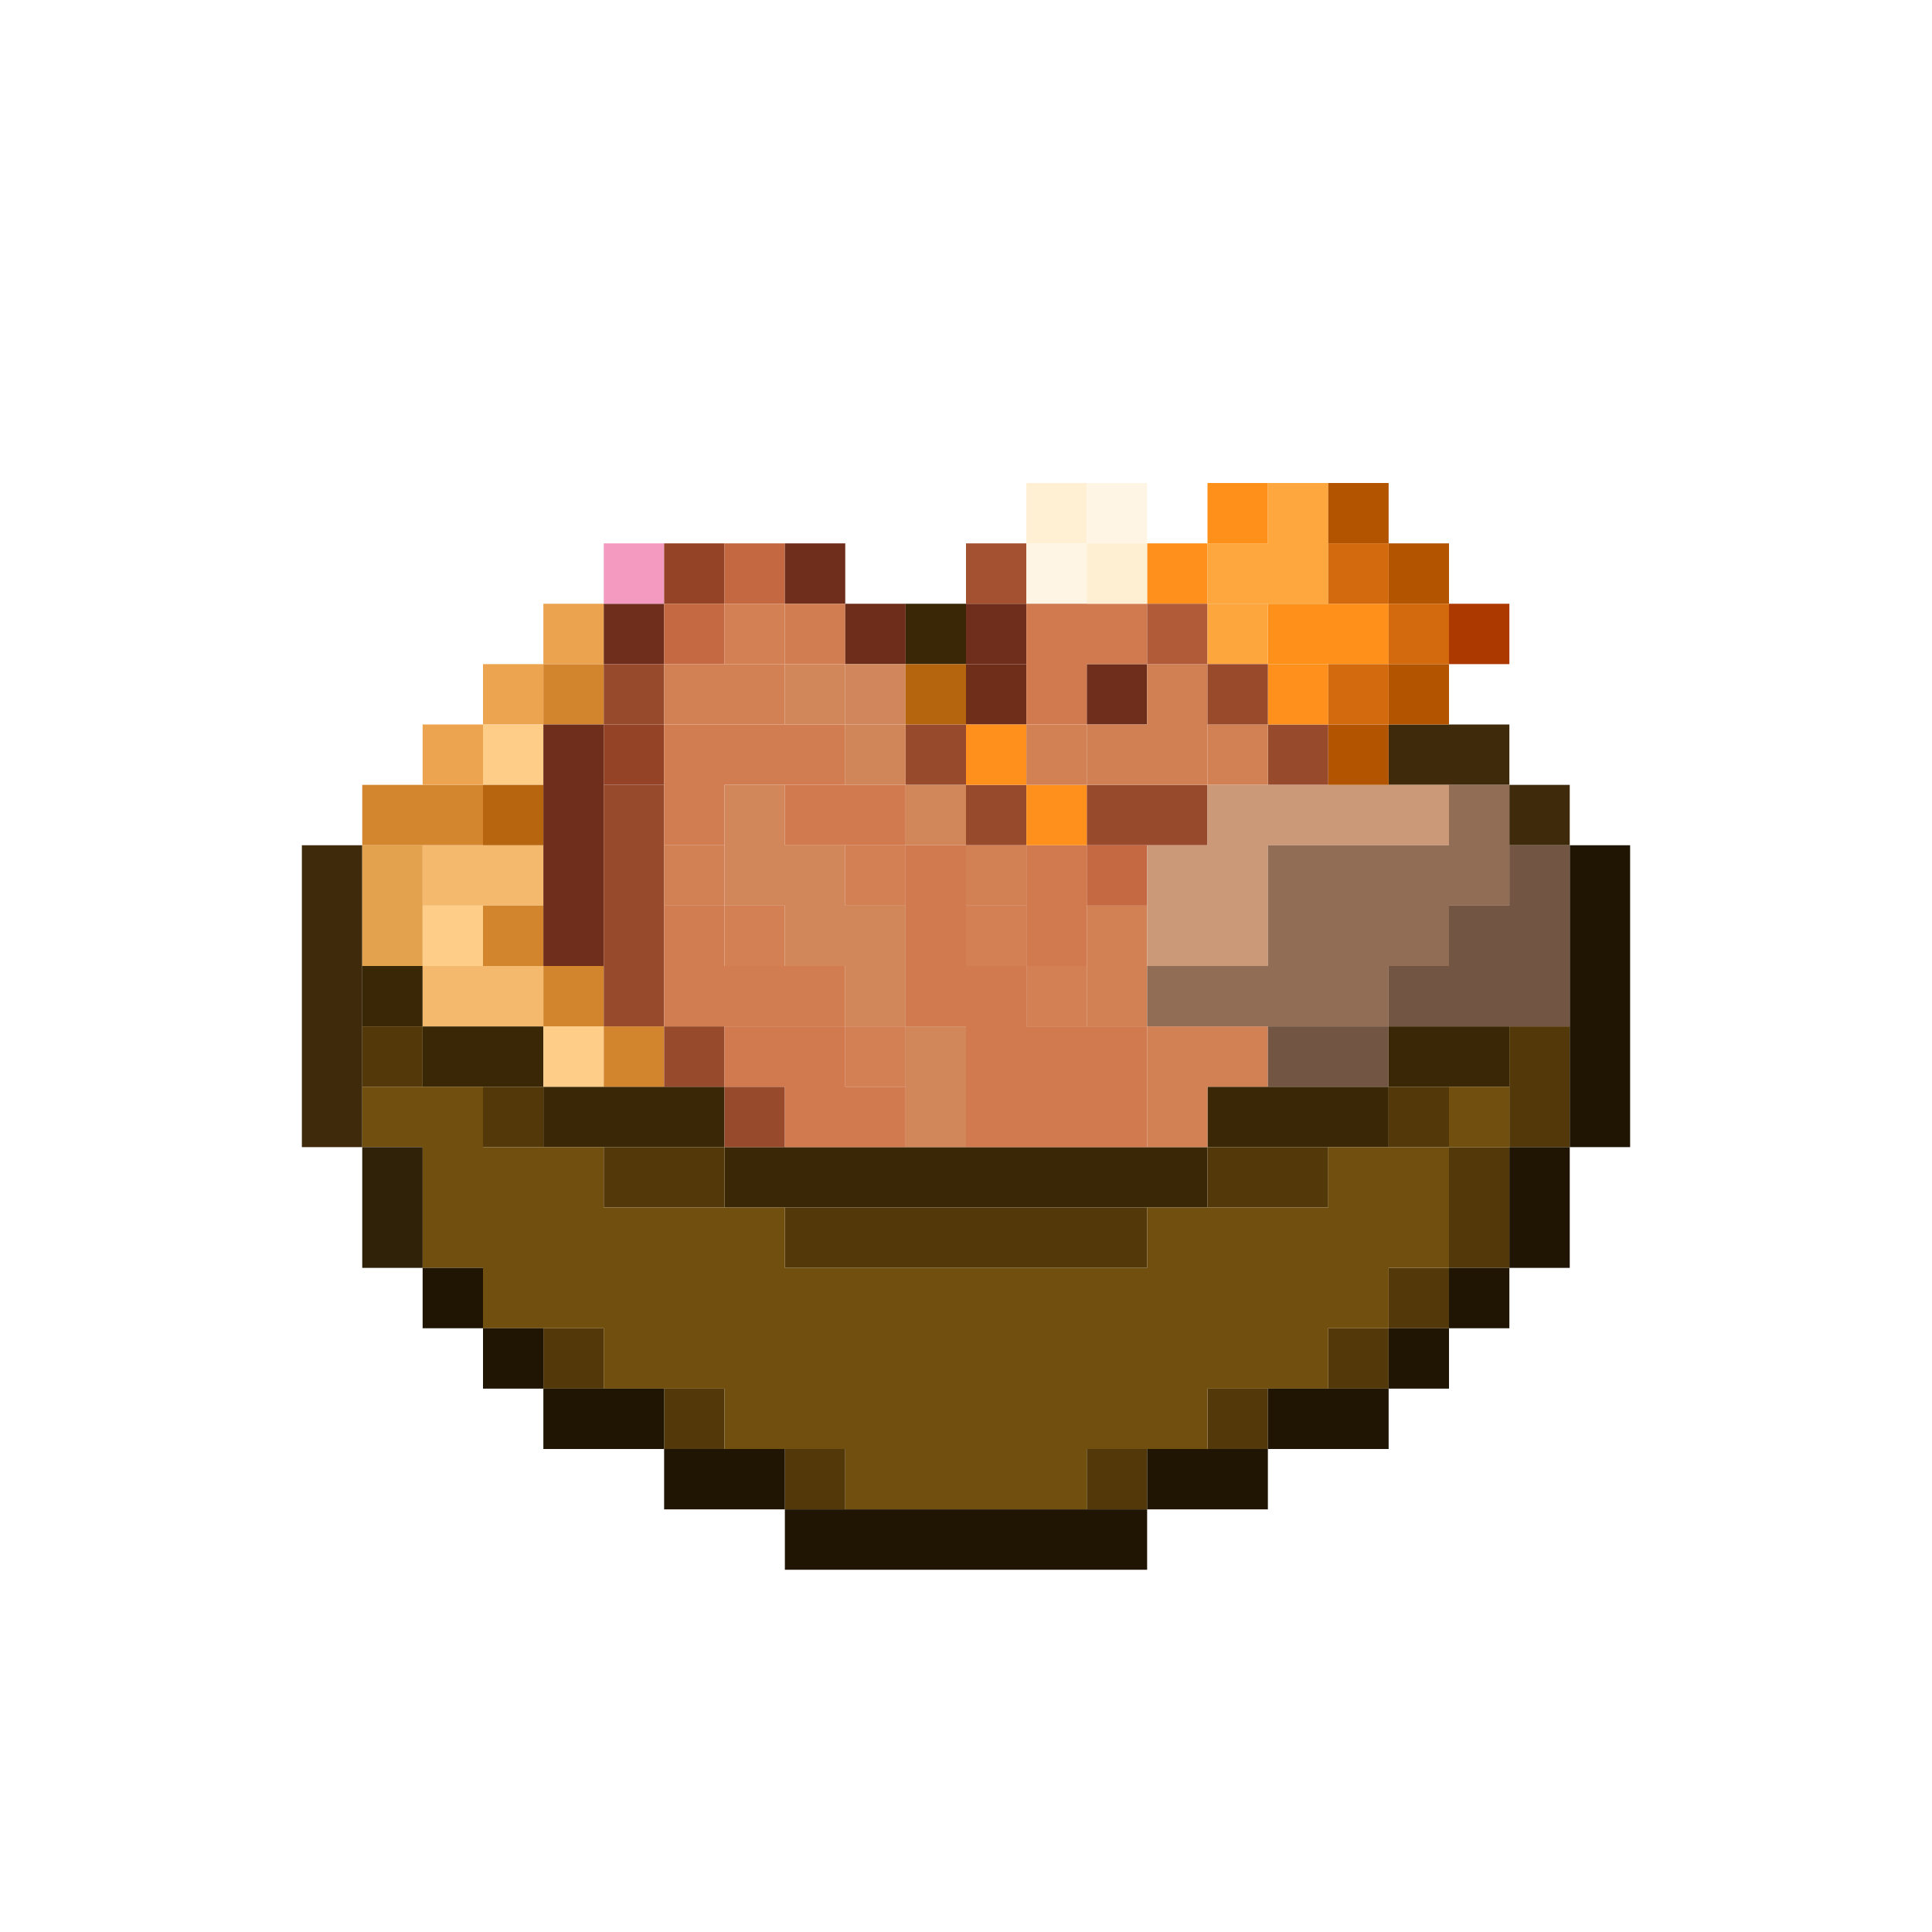 <?xml version="1.0" encoding="UTF-8" standalone="no"?>
<!DOCTYPE svg PUBLIC "-//W3C//DTD SVG 1.1//EN" 
  "http://www.w3.org/Graphics/SVG/1.1/DTD/svg11.dtd">
<svg width="32" height="32"
	 xmlns="http://www.w3.org/2000/svg" version="1.1">
 <path d="  M 6,14  L 5,14  L 5,19  L 6,19  Z  " style="fill:rgb(63, 43, 11); fill-opacity:1.000; stroke:none;" />
 <path d="  M 25,13  L 25,12  L 23,12  L 23,13  Z  " style="fill:rgb(63, 43, 11); fill-opacity:1.000; stroke:none;" />
 <path d="  M 26,14  L 26,13  L 25,13  L 25,14  Z  " style="fill:rgb(63, 43, 11); fill-opacity:1.000; stroke:none;" />
 <path d="  M 6,14  L 8,14  L 8,13  L 6,13  Z  " style="fill:rgb(212, 134, 46); fill-opacity:1.000; stroke:none;" />
 <path d="  M 6,14  L 6,16  L 7,16  L 7,14  Z  " style="fill:rgb(226, 162, 78); fill-opacity:1.000; stroke:none;" />
 <path d="  M 6,16  L 6,17  L 7,17  L 7,16  Z  " style="fill:rgb(58, 39, 6); fill-opacity:1.000; stroke:none;" />
 <path d="  M 9,18  L 9,17  L 7,17  L 7,18  Z  " style="fill:rgb(58, 39, 6); fill-opacity:1.000; stroke:none;" />
 <path d="  M 12,18  L 9,18  L 9,19  L 12,19  Z  " style="fill:rgb(58, 39, 6); fill-opacity:1.000; stroke:none;" />
 <path d="  M 20,20  L 20,19  L 12,19  L 12,20  Z  " style="fill:rgb(58, 39, 6); fill-opacity:1.000; stroke:none;" />
 <path d="  M 15,11  L 16,11  L 16,10  L 15,10  Z  " style="fill:rgb(58, 39, 6); fill-opacity:1.000; stroke:none;" />
 <path d="  M 20,18  L 20,19  L 23,19  L 23,18  Z  " style="fill:rgb(58, 39, 6); fill-opacity:1.000; stroke:none;" />
 <path d="  M 25,18  L 25,17  L 23,17  L 23,18  Z  " style="fill:rgb(58, 39, 6); fill-opacity:1.000; stroke:none;" />
 <path d="  M 6,18  L 7,18  L 7,17  L 6,17  Z  " style="fill:rgb(83, 57, 9); fill-opacity:1.000; stroke:none;" />
 <path d="  M 8,19  L 9,19  L 9,18  L 8,18  Z  " style="fill:rgb(83, 57, 9); fill-opacity:1.000; stroke:none;" />
 <path d="  M 9,23  L 10,23  L 10,22  L 9,22  Z  " style="fill:rgb(83, 57, 9); fill-opacity:1.000; stroke:none;" />
 <path d="  M 12,20  L 12,19  L 10,19  L 10,20  Z  " style="fill:rgb(83, 57, 9); fill-opacity:1.000; stroke:none;" />
 <path d="  M 11,24  L 12,24  L 12,23  L 11,23  Z  " style="fill:rgb(83, 57, 9); fill-opacity:1.000; stroke:none;" />
 <path d="  M 13,20  L 13,21  L 19,21  L 19,20  Z  " style="fill:rgb(83, 57, 9); fill-opacity:1.000; stroke:none;" />
 <path d="  M 13,24  L 13,25  L 14,25  L 14,24  Z  " style="fill:rgb(83, 57, 9); fill-opacity:1.000; stroke:none;" />
 <path d="  M 18,24  L 18,25  L 19,25  L 19,24  Z  " style="fill:rgb(83, 57, 9); fill-opacity:1.000; stroke:none;" />
 <path d="  M 22,20  L 22,19  L 20,19  L 20,20  Z  " style="fill:rgb(83, 57, 9); fill-opacity:1.000; stroke:none;" />
 <path d="  M 21,24  L 21,23  L 20,23  L 20,24  Z  " style="fill:rgb(83, 57, 9); fill-opacity:1.000; stroke:none;" />
 <path d="  M 23,23  L 23,22  L 22,22  L 22,23  Z  " style="fill:rgb(83, 57, 9); fill-opacity:1.000; stroke:none;" />
 <path d="  M 24,19  L 24,18  L 23,18  L 23,19  Z  " style="fill:rgb(83, 57, 9); fill-opacity:1.000; stroke:none;" />
 <path d="  M 24,21  L 23,21  L 23,22  L 24,22  Z  " style="fill:rgb(83, 57, 9); fill-opacity:1.000; stroke:none;" />
 <path d="  M 24,19  L 24,21  L 25,21  L 25,19  Z  " style="fill:rgb(83, 57, 9); fill-opacity:1.000; stroke:none;" />
 <path d="  M 26,17  L 25,17  L 25,19  L 26,19  Z  " style="fill:rgb(83, 57, 9); fill-opacity:1.000; stroke:none;" />
 <path d="  M 22,23  L 22,22  L 23,22  L 23,21  L 24,21  L 24,19  L 22,19  L 22,20  L 19,20  L 19,21  L 13,21  L 13,20  L 10,20  L 10,19  L 8,19  L 8,18  L 6,18  L 6,19  L 7,19  L 7,21  L 8,21  L 8,22  L 10,22  L 10,23  L 12,23  L 12,24  L 14,24  L 14,25  L 18,25  L 18,24  L 20,24  L 20,23  Z  " style="fill:rgb(113, 79, 15); fill-opacity:1.000; stroke:none;" />
 <path d="  M 24,18  L 24,19  L 25,19  L 25,18  Z  " style="fill:rgb(113, 79, 15); fill-opacity:1.000; stroke:none;" />
 <path d="  M 7,19  L 6,19  L 6,21  L 7,21  Z  " style="fill:rgb(48, 33, 9); fill-opacity:1.000; stroke:none;" />
 <path d="  M 7,13  L 8,13  L 8,12  L 7,12  Z  " style="fill:rgb(236, 164, 80); fill-opacity:1.000; stroke:none;" />
 <path d="  M 8,12  L 9,12  L 9,11  L 8,11  Z  " style="fill:rgb(236, 164, 80); fill-opacity:1.000; stroke:none;" />
 <path d="  M 7,14  L 7,15  L 9,15  L 9,14  Z  " style="fill:rgb(244, 185, 108); fill-opacity:1.000; stroke:none;" />
 <path d="  M 7,16  L 7,17  L 9,17  L 9,16  Z  " style="fill:rgb(244, 185, 108); fill-opacity:1.000; stroke:none;" />
 <path d="  M 7,16  L 8,16  L 8,15  L 7,15  Z  " style="fill:rgb(254, 205, 136); fill-opacity:1.000; stroke:none;" />
 <path d="  M 8,13  L 9,13  L 9,12  L 8,12  Z  " style="fill:rgb(254, 205, 136); fill-opacity:1.000; stroke:none;" />
 <path d="  M 9,18  L 10,18  L 10,17  L 9,17  Z  " style="fill:rgb(254, 205, 136); fill-opacity:1.000; stroke:none;" />
 <path d="  M 8,22  L 8,21  L 7,21  L 7,22  Z  " style="fill:rgb(31, 21, 2); fill-opacity:1.000; stroke:none;" />
 <path d="  M 9,22  L 8,22  L 8,23  L 9,23  Z  " style="fill:rgb(31, 21, 2); fill-opacity:1.000; stroke:none;" />
 <path d="  M 11,23  L 9,23  L 9,24  L 11,24  Z  " style="fill:rgb(31, 21, 2); fill-opacity:1.000; stroke:none;" />
 <path d="  M 13,25  L 13,24  L 11,24  L 11,25  Z  " style="fill:rgb(31, 21, 2); fill-opacity:1.000; stroke:none;" />
 <path d="  M 13,25  L 13,26  L 19,26  L 19,25  Z  " style="fill:rgb(31, 21, 2); fill-opacity:1.000; stroke:none;" />
 <path d="  M 19,25  L 21,25  L 21,24  L 19,24  Z  " style="fill:rgb(31, 21, 2); fill-opacity:1.000; stroke:none;" />
 <path d="  M 23,24  L 23,23  L 21,23  L 21,24  Z  " style="fill:rgb(31, 21, 2); fill-opacity:1.000; stroke:none;" />
 <path d="  M 23,22  L 23,23  L 24,23  L 24,22  Z  " style="fill:rgb(31, 21, 2); fill-opacity:1.000; stroke:none;" />
 <path d="  M 24,21  L 24,22  L 25,22  L 25,21  Z  " style="fill:rgb(31, 21, 2); fill-opacity:1.000; stroke:none;" />
 <path d="  M 25,21  L 26,21  L 26,19  L 25,19  Z  " style="fill:rgb(31, 21, 2); fill-opacity:1.000; stroke:none;" />
 <path d="  M 27,14  L 26,14  L 26,19  L 27,19  Z  " style="fill:rgb(31, 21, 2); fill-opacity:1.000; stroke:none;" />
 <path d="  M 8,14  L 9,14  L 9,13  L 8,13  Z  " style="fill:rgb(183, 102, 15); fill-opacity:1.000; stroke:none;" />
 <path d="  M 9,15  L 8,15  L 8,16  L 9,16  Z  " style="fill:rgb(211, 133, 45); fill-opacity:1.000; stroke:none;" />
 <path d="  M 10,12  L 10,11  L 9,11  L 9,12  Z  " style="fill:rgb(211, 133, 45); fill-opacity:1.000; stroke:none;" />
 <path d="  M 9,16  L 9,17  L 10,17  L 10,16  Z  " style="fill:rgb(211, 133, 45); fill-opacity:1.000; stroke:none;" />
 <path d="  M 10,17  L 10,18  L 11,18  L 11,17  Z  " style="fill:rgb(211, 133, 45); fill-opacity:1.000; stroke:none;" />
 <path d="  M 9,11  L 10,11  L 10,10  L 9,10  Z  " style="fill:rgb(235, 163, 79); fill-opacity:1.000; stroke:none;" />
 <path d="  M 10,12  L 9,12  L 9,16  L 10,16  Z  " style="fill:rgb(110, 46, 27); fill-opacity:1.000; stroke:none;" />
 <path d="  M 10,10  L 10,11  L 11,11  L 11,10  Z  " style="fill:rgb(110, 46, 27); fill-opacity:1.000; stroke:none;" />
 <path d="  M 17,11  L 17,10  L 16,10  L 16,11  Z  " style="fill:rgb(110, 46, 27); fill-opacity:1.000; stroke:none;" />
 <path d="  M 19,12  L 19,11  L 18,11  L 18,12  Z  " style="fill:rgb(110, 46, 27); fill-opacity:1.000; stroke:none;" />
 <path d="  M 10,9  L 10,10  L 11,10  L 11,9  Z  " style="fill:rgb(244, 154, 193); fill-opacity:1.000; stroke:none;" />
 <path d="  M 11,12  L 11,11  L 10,11  L 10,12  Z  " style="fill:rgb(152, 74, 44); fill-opacity:1.000; stroke:none;" />
 <path d="  M 11,17  L 11,13  L 10,13  L 10,17  Z  " style="fill:rgb(152, 74, 44); fill-opacity:1.000; stroke:none;" />
 <path d="  M 12,17  L 11,17  L 11,18  L 12,18  Z  " style="fill:rgb(152, 74, 44); fill-opacity:1.000; stroke:none;" />
 <path d="  M 12,18  L 12,19  L 13,19  L 13,18  Z  " style="fill:rgb(152, 74, 44); fill-opacity:1.000; stroke:none;" />
 <path d="  M 15,12  L 15,13  L 16,13  L 16,12  Z  " style="fill:rgb(152, 74, 44); fill-opacity:1.000; stroke:none;" />
 <path d="  M 17,14  L 17,13  L 16,13  L 16,14  Z  " style="fill:rgb(152, 74, 44); fill-opacity:1.000; stroke:none;" />
 <path d="  M 18,13  L 18,14  L 20,14  L 20,13  Z  " style="fill:rgb(152, 74, 44); fill-opacity:1.000; stroke:none;" />
 <path d="  M 21,12  L 21,13  L 22,13  L 22,12  Z  " style="fill:rgb(152, 74, 44); fill-opacity:1.000; stroke:none;" />
 <path d="  M 11,13  L 11,12  L 10,12  L 10,13  Z  " style="fill:rgb(148, 67, 38); fill-opacity:1.000; stroke:none;" />
 <path d="  M 11,9  L 11,10  L 12,10  L 12,9  Z  " style="fill:rgb(148, 67, 38); fill-opacity:1.000; stroke:none;" />
 <path d="  M 12,10  L 11,10  L 11,11  L 12,11  Z  " style="fill:rgb(197, 105, 66); fill-opacity:1.000; stroke:none;" />
 <path d="  M 18,14  L 18,15  L 19,15  L 19,14  Z  " style="fill:rgb(197, 105, 66); fill-opacity:1.000; stroke:none;" />
 <path d="  M 13,11  L 11,11  L 11,12  L 13,12  Z  " style="fill:rgb(210, 129, 85); fill-opacity:1.000; stroke:none;" />
 <path d="  M 11,14  L 11,15  L 12,15  L 12,14  Z  " style="fill:rgb(210, 129, 85); fill-opacity:1.000; stroke:none;" />
 <path d="  M 16,15  L 17,15  L 17,14  L 16,14  Z  " style="fill:rgb(210, 129, 85); fill-opacity:1.000; stroke:none;" />
 <path d="  M 19,17  L 19,15  L 18,15  L 18,17  Z  " style="fill:rgb(210, 129, 85); fill-opacity:1.000; stroke:none;" />
 <path d="  M 21,18  L 21,17  L 19,17  L 19,19  L 20,19  L 20,18  Z  " style="fill:rgb(210, 129, 85); fill-opacity:1.000; stroke:none;" />
 <path d="  M 21,12  L 20,12  L 20,13  L 21,13  Z  " style="fill:rgb(210, 129, 85); fill-opacity:1.000; stroke:none;" />
 <path d="  M 11,14  L 12,14  L 12,13  L 14,13  L 14,12  L 11,12  Z  " style="fill:rgb(210, 125, 81); fill-opacity:1.000; stroke:none;" />
 <path d="  M 11,15  L 11,17  L 14,17  L 14,16  L 12,16  L 12,15  Z  " style="fill:rgb(210, 125, 81); fill-opacity:1.000; stroke:none;" />
 <path d="  M 13,9  L 12,9  L 12,10  L 13,10  Z  " style="fill:rgb(196, 104, 65); fill-opacity:1.000; stroke:none;" />
 <path d="  M 12,10  L 12,11  L 13,11  L 13,10  Z  " style="fill:rgb(210, 128, 84); fill-opacity:1.000; stroke:none;" />
 <path d="  M 12,16  L 13,16  L 13,15  L 12,15  Z  " style="fill:rgb(210, 128, 84); fill-opacity:1.000; stroke:none;" />
 <path d="  M 15,14  L 14,14  L 14,15  L 15,15  Z  " style="fill:rgb(210, 128, 84); fill-opacity:1.000; stroke:none;" />
 <path d="  M 15,18  L 15,17  L 14,17  L 14,18  Z  " style="fill:rgb(210, 128, 84); fill-opacity:1.000; stroke:none;" />
 <path d="  M 17,15  L 16,15  L 16,16  L 17,16  Z  " style="fill:rgb(210, 128, 84); fill-opacity:1.000; stroke:none;" />
 <path d="  M 18,17  L 18,16  L 17,16  L 17,17  Z  " style="fill:rgb(210, 128, 84); fill-opacity:1.000; stroke:none;" />
 <path d="  M 14,16  L 14,17  L 15,17  L 15,15  L 14,15  L 14,14  L 13,14  L 13,13  L 12,13  L 12,15  L 13,15  L 13,16  Z  " style="fill:rgb(210, 135, 91); fill-opacity:1.000; stroke:none;" />
 <path d="  M 13,12  L 14,12  L 14,11  L 13,11  Z  " style="fill:rgb(210, 135, 91); fill-opacity:1.000; stroke:none;" />
 <path d="  M 15,14  L 16,14  L 16,13  L 15,13  Z  " style="fill:rgb(210, 135, 91); fill-opacity:1.000; stroke:none;" />
 <path d="  M 16,17  L 15,17  L 15,19  L 16,19  Z  " style="fill:rgb(210, 135, 91); fill-opacity:1.000; stroke:none;" />
 <path d="  M 14,18  L 14,17  L 12,17  L 12,18  L 13,18  L 13,19  L 15,19  L 15,18  Z  " style="fill:rgb(210, 122, 79); fill-opacity:1.000; stroke:none;" />
 <path d="  M 15,14  L 15,13  L 13,13  L 13,14  Z  " style="fill:rgb(210, 122, 79); fill-opacity:1.000; stroke:none;" />
 <path d="  M 17,17  L 17,16  L 16,16  L 16,14  L 15,14  L 15,17  L 16,17  L 16,19  L 19,19  L 19,17  Z  " style="fill:rgb(210, 122, 79); fill-opacity:1.000; stroke:none;" />
 <path d="  M 17,16  L 18,16  L 18,14  L 17,14  Z  " style="fill:rgb(210, 122, 79); fill-opacity:1.000; stroke:none;" />
 <path d="  M 13,10  L 14,10  L 14,9  L 13,9  Z  " style="fill:rgb(111, 46, 28); fill-opacity:1.000; stroke:none;" />
 <path d="  M 13,10  L 13,11  L 14,11  L 14,10  Z  " style="fill:rgb(209, 125, 81); fill-opacity:1.000; stroke:none;" />
 <path d="  M 14,10  L 14,11  L 15,11  L 15,10  Z  " style="fill:rgb(109, 45, 26); fill-opacity:1.000; stroke:none;" />
 <path d="  M 15,11  L 14,11  L 14,12  L 15,12  Z  " style="fill:rgb(209, 135, 91); fill-opacity:1.000; stroke:none;" />
 <path d="  M 15,13  L 15,12  L 14,12  L 14,13  Z  " style="fill:rgb(209, 134, 90); fill-opacity:1.000; stroke:none;" />
 <path d="  M 15,11  L 15,12  L 16,12  L 16,11  Z  " style="fill:rgb(182, 101, 15); fill-opacity:1.000; stroke:none;" />
 <path d="  M 16,10  L 17,10  L 17,9  L 16,9  Z  " style="fill:rgb(164, 81, 49); fill-opacity:1.000; stroke:none;" />
 <path d="  M 17,11  L 16,11  L 16,12  L 17,12  Z  " style="fill:rgb(110, 46, 26); fill-opacity:1.000; stroke:none;" />
 <path d="  M 16,12  L 16,13  L 17,13  L 17,12  Z  " style="fill:rgb(254, 144, 27); fill-opacity:1.000; stroke:none;" />
 <path d="  M 18,13  L 17,13  L 17,14  L 18,14  Z  " style="fill:rgb(254, 144, 27); fill-opacity:1.000; stroke:none;" />
 <path d="  M 20,9  L 19,9  L 19,10  L 20,10  Z  " style="fill:rgb(254, 144, 27); fill-opacity:1.000; stroke:none;" />
 <path d="  M 21,11  L 21,12  L 22,12  L 22,11  Z  " style="fill:rgb(254, 144, 27); fill-opacity:1.000; stroke:none;" />
 <path d="  M 17,8  L 17,9  L 18,9  L 18,8  Z  " style="fill:rgb(255, 240, 211); fill-opacity:1.000; stroke:none;" />
 <path d="  M 18,10  L 18,9  L 17,9  L 17,10  Z  " style="fill:rgb(254, 245, 229); fill-opacity:1.000; stroke:none;" />
 <path d="  M 18,11  L 19,11  L 19,10  L 17,10  L 17,12  L 18,12  Z  " style="fill:rgb(209, 122, 79); fill-opacity:1.000; stroke:none;" />
 <path d="  M 18,12  L 17,12  L 17,13  L 18,13  Z  " style="fill:rgb(210, 129, 84); fill-opacity:1.000; stroke:none;" />
 <path d="  M 19,8  L 18,8  L 18,9  L 19,9  Z  " style="fill:rgb(255, 245, 229); fill-opacity:1.000; stroke:none;" />
 <path d="  M 18,9  L 18,10  L 19,10  L 19,9  Z  " style="fill:rgb(254, 239, 210); fill-opacity:1.000; stroke:none;" />
 <path d="  M 18,13  L 20,13  L 20,11  L 19,11  L 19,12  L 18,12  Z  " style="fill:rgb(209, 128, 84); fill-opacity:1.000; stroke:none;" />
 <path d="  M 19,11  L 20,11  L 20,10  L 19,10  Z  " style="fill:rgb(178, 91, 56); fill-opacity:1.000; stroke:none;" />
 <path d="  M 21,16  L 21,14  L 24,14  L 24,13  L 20,13  L 20,14  L 19,14  L 19,16  Z  " style="fill:rgb(204, 153, 120); fill-opacity:1.000; stroke:none;" />
 <path d="  M 24,16  L 24,15  L 25,15  L 25,13  L 24,13  L 24,14  L 21,14  L 21,16  L 19,16  L 19,17  L 23,17  L 23,16  Z  " style="fill:rgb(145, 109, 85); fill-opacity:1.000; stroke:none;" />
 <path d="  M 21,8  L 20,8  L 20,9  L 21,9  Z  " style="fill:rgb(255, 145, 27); fill-opacity:1.000; stroke:none;" />
 <path d="  M 23,11  L 23,10  L 21,10  L 21,11  Z  " style="fill:rgb(255, 145, 27); fill-opacity:1.000; stroke:none;" />
 <path d="  M 22,10  L 22,8  L 21,8  L 21,9  L 20,9  L 20,10  Z  " style="fill:rgb(255, 167, 63); fill-opacity:1.000; stroke:none;" />
 <path d="  M 21,10  L 20,10  L 20,11  L 21,11  Z  " style="fill:rgb(254, 166, 62); fill-opacity:1.000; stroke:none;" />
 <path d="  M 21,12  L 21,11  L 20,11  L 20,12  Z  " style="fill:rgb(152, 74, 43); fill-opacity:1.000; stroke:none;" />
 <path d="  M 23,17  L 21,17  L 21,18  L 23,18  Z  " style="fill:rgb(114, 86, 67); fill-opacity:1.000; stroke:none;" />
 <path d="  M 26,14  L 25,14  L 25,15  L 24,15  L 24,16  L 23,16  L 23,17  L 26,17  Z  " style="fill:rgb(114, 86, 67); fill-opacity:1.000; stroke:none;" />
 <path d="  M 23,8  L 22,8  L 22,9  L 23,9  Z  " style="fill:rgb(178, 84, 0); fill-opacity:1.000; stroke:none;" />
 <path d="  M 23,13  L 23,12  L 22,12  L 22,13  Z  " style="fill:rgb(178, 84, 0); fill-opacity:1.000; stroke:none;" />
 <path d="  M 23,9  L 23,10  L 24,10  L 24,9  Z  " style="fill:rgb(178, 84, 0); fill-opacity:1.000; stroke:none;" />
 <path d="  M 23,11  L 23,12  L 24,12  L 24,11  Z  " style="fill:rgb(178, 84, 0); fill-opacity:1.000; stroke:none;" />
 <path d="  M 22,10  L 23,10  L 23,9  L 22,9  Z  " style="fill:rgb(211, 106, 13); fill-opacity:1.000; stroke:none;" />
 <path d="  M 22,12  L 23,12  L 23,11  L 22,11  Z  " style="fill:rgb(211, 106, 13); fill-opacity:1.000; stroke:none;" />
 <path d="  M 24,11  L 24,10  L 23,10  L 23,11  Z  " style="fill:rgb(211, 106, 13); fill-opacity:1.000; stroke:none;" />
 <path d="  M 25,11  L 25,10  L 24,10  L 24,11  Z  " style="fill:rgb(172, 57, 0); fill-opacity:1.000; stroke:none;" />
</svg>

